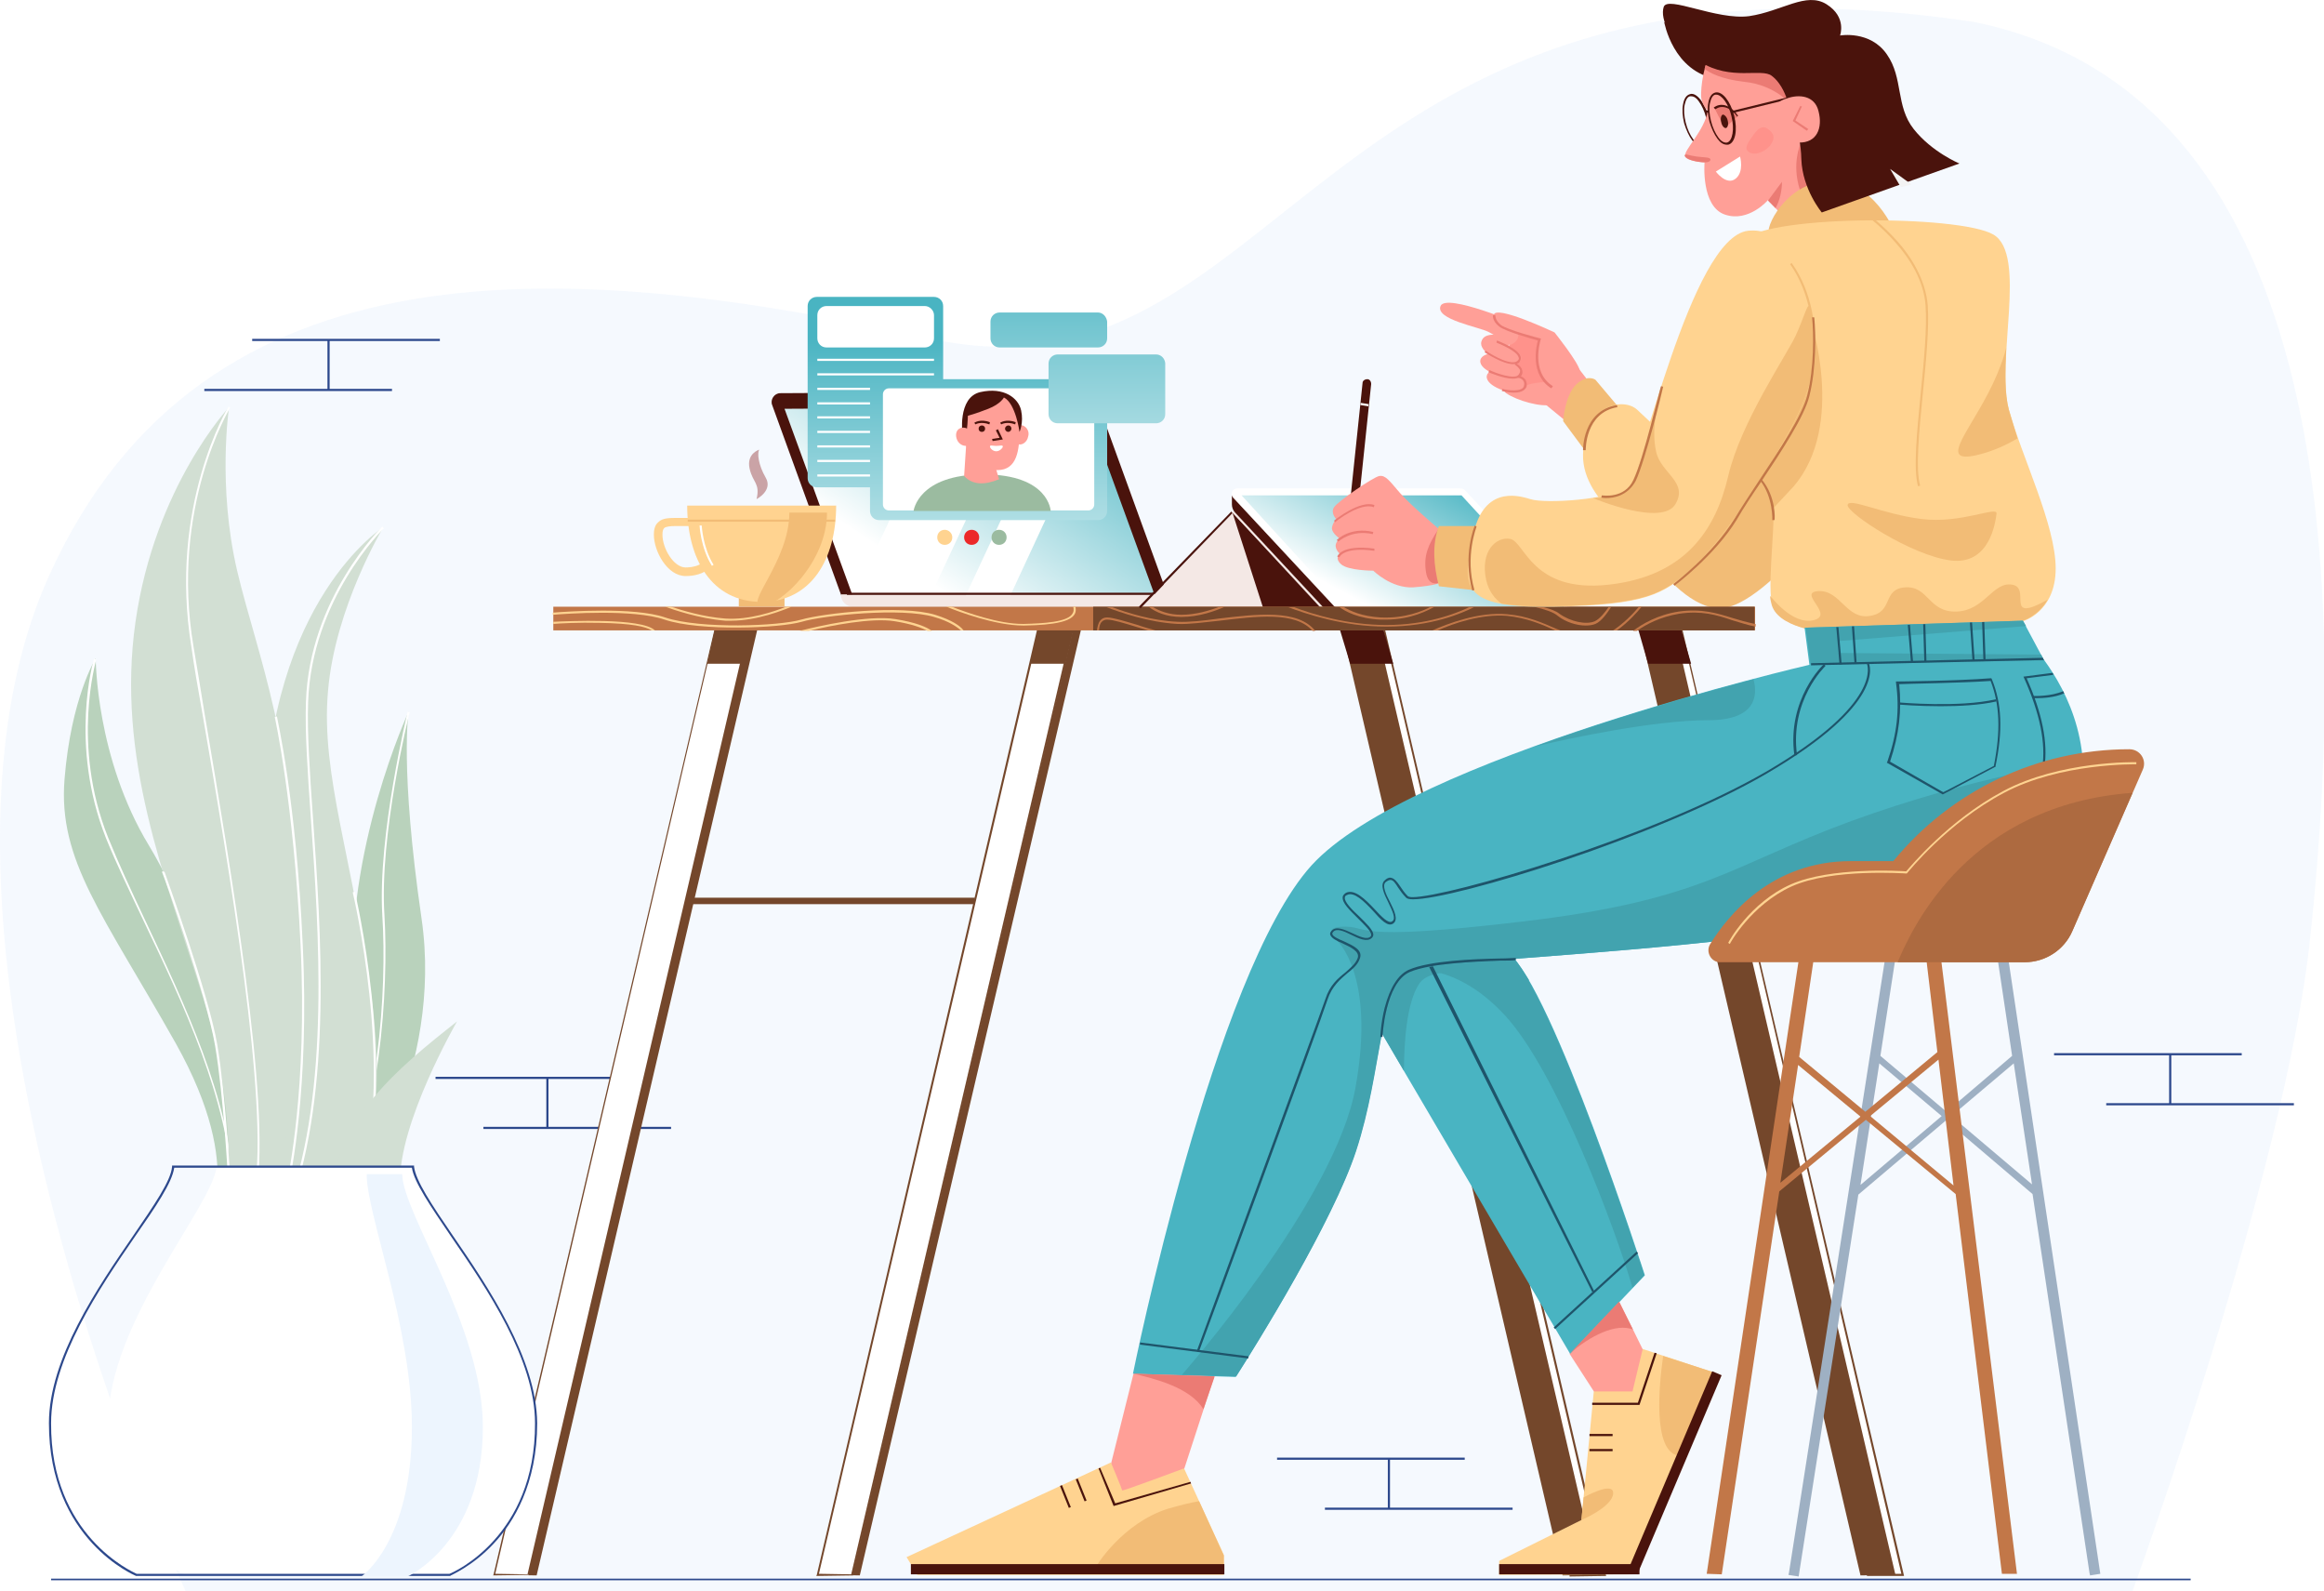 <?xml version="1.0" encoding="utf-8"?>
<!-- Generator: Adobe Illustrator 23.0.2, SVG Export Plug-In . SVG Version: 6.00 Build 0)  -->
<svg version="1.1" id="Layer_1" xmlns="http://www.w3.org/2000/svg" xmlns:xlink="http://www.w3.org/1999/xlink" x="0px" y="0px"
	 viewBox="0 0 432.2 295.8" style="enable-background:new 0 0 432.2 295.8;" xml:space="preserve">
<style type="text/css">
	.st0{opacity:0.56;fill:#EDF5FE;}
	.st1{fill:#2C488C;}
	.st2{fill:#FF9F97;}
	.st3{fill:#FF928B;}
	.st4{fill:#EB7B74;}
	.st5{fill:#FFFFFF;}
	.st6{fill:#74472B;}
	.st7{fill:#4A130C;}
	.st8{fill:#FFD390;}
	.st9{fill:#49B4C2;}
	.st10{fill:#42A3AF;}
	.st11{fill:#1E546A;}
	.st12{fill:#F2BC76;}
	.st13{fill:#B9D2BC;}
	.st14{fill:#D2DFD3;}
	.st15{fill:url(#SVGID_1_);}
	.st16{fill:#F4E8E5;}
	.st17{fill:url(#SVGID_2_);}
	.st18{fill:#DCDADA;}
	.st19{fill:#C27748;}
	.st20{fill:#EC2929;}
	.st21{fill:#9BBBA0;}
	.st22{fill:#9EB0C3;}
	.st23{filter:url(#Adobe_OpacityMaskFilter);}
	.st24{filter:url(#Adobe_OpacityMaskFilter_1_);}
	.st25{mask:url(#SVGID_3_);fill:url(#SVGID_4_);}
	.st26{fill:url(#SVGID_5_);}
	.st27{filter:url(#Adobe_OpacityMaskFilter_2_);}
	.st28{filter:url(#Adobe_OpacityMaskFilter_3_);}
	.st29{mask:url(#SVGID_6_);fill:url(#SVGID_7_);}
	.st30{fill:url(#SVGID_8_);}
	.st31{fill:#EDF5FE;}
	.st32{filter:url(#Adobe_OpacityMaskFilter_4_);}
	.st33{filter:url(#Adobe_OpacityMaskFilter_5_);}
	.st34{mask:url(#SVGID_9_);fill:url(#SVGID_10_);}
	.st35{fill:url(#SVGID_11_);}
	.st36{fill:#F3F3F3;}
	.st37{fill:#CAA3A6;}
	.st38{filter:url(#Adobe_OpacityMaskFilter_6_);}
	.st39{filter:url(#Adobe_OpacityMaskFilter_7_);}
	.st40{mask:url(#SVGID_12_);fill:url(#SVGID_13_);}
	.st41{fill:url(#SVGID_14_);}
	.st42{fill:#AD6A40;}
</style>
<g>
	<path class="st0" d="M34.5,295.8c0,0-55.9-121-25.4-188.7c28.7-63.7,97.5-58.8,163.6-44.2c66.1,14.6,70.8-77.5,194.5-58.8
		c64.6,13.2,70.2,98.5,62.4,170.6c-4.7,43.6-33,121.1-33,121.1L34.5,295.8z"/>
	<rect x="382" y="195.8" class="st1" width="34.9" height="0.4"/>
	<rect x="391.7" y="205.1" class="st1" width="34.9" height="0.4"/>
	<rect x="403.4" y="196" class="st1" width="0.4" height="9.3"/>
	<polygon class="st2" points="298.3,74.6 293.5,68.4 287.3,75.1 293.4,80.1 	"/>
	<path class="st2" d="M293.8,68.9c-0.3-1.6-4.7-7.1-4.7-7.1s-11.2-5.3-11.3-3.2c-0.1,2.2,4,3.9,4.1,3.8c0.1-0.1-3.8,9.3-1.8,10.7
		c2,1.4,6.7,2.7,8.5,2.1C290.4,74.7,294.1,70.5,293.8,68.9z"/>
	<path class="st2" d="M282.9,60.4c0,0-14-6-15-3.5c-1,2.5,7.2,3.9,8.9,4.8c1.8,0.9,5.6,3.6,5.6,3.6C283,64.2,283,62.3,282.9,60.4z"
		/>
	<path class="st3" d="M280.3,64.3c0.7-0.1,2.4-0.9,2-2.3l4,1.2c-1.2,3.3,0.6,8.1,1.3,7.8c-2,0.2-3.6,0.2-5.1,1.5
		C282.5,72.5,277.5,66.7,280.3,64.3z"/>
	<path class="st2" d="M279.1,62.4c0,0-3.1-0.8-3.6,1.1c-0.6,1.9,3.8,4.3,6.3,4.1c1-0.1,1.3-0.9,1-1.5c-0.5-0.9-2.3-1.8-2.3-1.8
		l0.2-0.5L279.1,62.4z"/>
	<path class="st2" d="M280.4,65.6c0,0-4.8-0.5-5.1,1.4c-0.3,1.9,4.5,3.6,6.9,3.1c1.7-0.9-0.6-2.9-0.6-2.9L280.4,65.6z"/>
	<path class="st2" d="M281.6,68.5c0,0-4.8-0.5-5.1,1.4c-0.3,1.9,4.5,3.6,6.9,3.1c1.4-1.4-0.6-3-0.6-3L281.6,68.5z"/>
	<path class="st4" d="M288.5,72.2c-4-2.5-2.8-7.8-2.5-8.9c-1.1-0.3-6.1-1.7-7.2-2.6c-1.3-1-1.2-2.1-1.1-2.1l0.4,0c0,0-0.1,0.9,1,1.8
		c1.1,0.9,7.2,2.5,7.3,2.5l0.2,0.1l-0.1,0.2c0,0.1-1.9,6,2.3,8.6L288.5,72.2z"/>
	<path class="st4" d="M281.4,67.7c-2,0-5.1-2.1-5.3-2.2l0.2-0.3c1.3,0.9,5,3,6,1.8c0.2-0.2,0.2-0.4,0.1-0.6
		c-0.3-1.1-3.1-2.3-4.1-2.7l0.1-0.4c0.2,0.1,4,1.5,4.4,3c0.1,0.3,0,0.7-0.2,1C282.4,67.6,282,67.7,281.4,67.7z"/>
	<path class="st4" d="M281.3,70.4c-1.7,0-4.2-1.1-4.5-1.2l0.2-0.4c1.2,0.6,4.7,1.8,5.4,0.9c0.2-0.3,0.3-0.5,0.3-0.8
		c-0.1-0.5-0.8-1-1-1.1l0.2-0.3c0,0,1.1,0.6,1.2,1.4c0.1,0.4,0,0.8-0.3,1.1C282.4,70.3,281.9,70.4,281.3,70.4z"/>
	<path class="st4" d="M281.5,73c-1.1,0-2.1-0.3-2.2-0.3l0.1-0.4c1,0.3,3.7,0.6,4-0.5c0.1-0.4,0.1-0.7-0.1-1
		c-0.3-0.5-1.1-0.6-1.1-0.6l0.1-0.4c0,0,0.9,0.1,1.4,0.8c0.2,0.4,0.3,0.8,0.2,1.3C283.5,72.8,282.5,73,281.5,73z"/>
	<polygon class="st2" points="291.9,251.7 299.2,263 306.6,261 306.6,253.1 299.8,239.3 	"/>
	<polygon class="st5" points="292,292.9 298.4,292.8 257.3,116.7 250.9,116.8 	"/>
	<path class="st6" d="M291.9,293.1l0-0.2l-41.2-176.3l6.8-0.1l0,0.2L298.7,293L291.9,293.1z M251.2,117l41,175.7l6-0.1l-41-175.7
		L251.2,117z"/>
	<polygon class="st6" points="290.6,292.9 297.1,292.8 256,116.7 249.5,116.8 	"/>
	<polygon class="st5" points="347.4,292.8 353.9,292.8 312.7,116.7 306.3,116.8 	"/>
	<path class="st6" d="M354.1,293l-6.9,0l0-0.2L306,116.6l6.8-0.1l0,0.2L354.1,293z M347.6,292.6l6,0l-41-175.7l-6,0.1L347.6,292.6z"
		/>
	<polygon class="st6" points="346,292.9 352.5,292.8 311.4,116.7 304.9,116.8 	"/>
	<polygon class="st7" points="312.6,116.8 306.5,116.8 304.6,116.8 306.5,123.4 314.5,123.4 	"/>
	<polygon class="st7" points="257.2,116.8 251.1,116.8 249.1,116.8 251.1,123.4 259.1,123.4 	"/>
	<polygon class="st8" points="303.6,292.7 278.8,292.8 278.8,290.2 294.1,282.6 296.4,258.7 303.6,258.7 305.5,250.8 318.5,255.1 	
		"/>
	<path class="st9" d="M253.5,186.2l38.5,65.5l13.9-14.6c0,0-17.2-53.4-25.4-60C272.2,170.4,253.5,186.2,253.5,186.2z"/>
	<path class="st10" d="M280.4,177c-8.2-6.6-26.9,9.1-26.9,9.1l7.6,13c0-4.7,0.4-12.7,2.9-16.3c2.5-3.6,13.5-1.9,20.4-0.5
		C282.9,179.9,281.6,178,280.4,177z"/>
	<path class="st10" d="M305.8,237.1c0,0-17.2-53.4-25.4-60c-4.6-3.7-12.6-0.4-18.7,3.3c0,0,8.7-1.9,18.2,8.4
		c9.6,10.4,20.5,39.6,23.7,50.6L305.8,237.1z"/>
	<polygon class="st11" points="296.1,240.2 265.7,179.6 266.4,179.5 296.5,240.1 	"/>
	<path class="st12" d="M309.3,252.1c-0.8,5.6-1.9,17.5,2.7,18.5c0.2,0,0.3,0,0.5,0l6.1-15.5L309.3,252.1z"/>
	<path class="st13" d="M38,228.4c0,0,8.2-10.3-5.3-34.4c-13.6-24.1-21.9-34-20.7-49.1c1.2-15.1,5.8-22.5,5.8-22.5s0,18.5,9.9,34.8
		c9.9,16.3,21.2,51.8,16.9,66.5C40.1,238.5,38,228.4,38,228.4z"/>
	<path class="st13" d="M66.3,222.3c0,0,16.2-23.3,12.1-51.5c-4.1-28.2-2.4-38.5-2.4-38.5s-12,25.8-10.3,52.2
		c1.7,26.4-7.2,37.6-7.2,37.6L66.3,222.3z"/>
	<path class="st5" d="M62.7,222.4l-0.3-0.2c8-13.2,9.6-38.3,8.7-52c-0.9-14.9,4.7-37.7,4.7-37.9l0.4,0.1c-0.1,0.2-5.7,22.9-4.7,37.8
		C72.3,183.9,70.7,209.2,62.7,222.4z"/>
	<path class="st14" d="M65.1,225c0,0,7.5-12.7,4.1-38.8c-3.4-26-9.6-42.1-8.2-57.7c1.3-15.6,10.3-30.5,10.3-30.5
		s-21.4,13.5-22.1,54.5c-0.7,41,0.4,63.7-1.7,68.9C45.4,226.7,65.1,225,65.1,225z"/>
	<path class="st5" d="M43.3,221.5c-0.9-17.3-9.2-34.8-16.6-50.3c-2.6-5.5-5.1-10.7-7-15.4c-6.9-17.4-2.3-33.2-2.2-33.3l0.4,0.1
		c0,0.2-4.7,15.8,2.2,33.1c1.9,4.7,4.3,9.9,6.9,15.4c7.3,15.5,15.7,33.1,16.6,50.4L43.3,221.5z"/>
	<path class="st5" d="M67.6,219.3l-0.4-0.1c6-21-1.5-52.9-1.6-53.3l0.4-0.1C66.1,166.2,73.6,198.2,67.6,219.3z"/>
	<path class="st14" d="M42,226.7c0,0,2.8-18.9-4.3-41.4c-7.1-22.5-16.1-44.5-12.5-69.7c3.6-25.2,17.4-39.9,17.4-39.9
		s-2.2,14.6,1.5,30.4c3.7,15.7,10.9,31.5,12,69.7c1.1,38.2-8.6,50.9-8.6,50.9H42z"/>
	<path class="st14" d="M61.7,222.1c1.1-14.2,12-23.3,23.3-32.2c0,0-11,19-10.6,30.3C74.8,231.5,61.7,222.1,61.7,222.1z"/>
	<path class="st5" d="M42.4,219.3c0-0.2-0.8-15.4-2.4-24.9c-1.6-9.4-9.4-31.2-9.8-32.1l-0.1-0.2l0.2-0.1l0.3,0.1l-0.2,0.1l0.2-0.1
		c0.3,0.9,8.2,22.7,9.8,32.1c1.6,9.5,2.4,24.7,2.4,24.9L42.4,219.3z"/>
	<path class="st5" d="M53.9,219.3l-0.4-0.1c0-0.2,3.7-16.6,2.4-43.5c-1.3-26.8-4.8-42.3-4.8-42.4l0.4-0.1c0,0.2,3.6,15.6,4.8,42.5
		C57.6,202.6,53.9,219.2,53.9,219.3z"/>
	<path class="st5" d="M47.7,221.5l-0.4-0.1c2.8-16.1-4.7-60-9.7-89c-0.8-4.4-1.5-8.5-2-12.1c-4.3-26.2,6.8-44.6,6.9-44.7l0.3,0.2
		c-0.1,0.2-11.2,18.5-6.8,44.5c0.6,3.5,1.3,7.7,2,12.1C42.9,161.4,50.4,205.3,47.7,221.5z"/>
	<path class="st5" d="M54,224.3l-0.4-0.1c7.8-21.8,5.7-50.9,4.2-72.2c-0.6-8.6-1.1-16-0.9-21.5C57.5,111.2,71,98,71.1,97.9l0.3,0.3
		c-0.1,0.1-13.5,13.2-14.1,32.4c-0.2,5.5,0.3,12.9,0.9,21.4C59.7,173.3,61.8,202.5,54,224.3z"/>
	<path class="st12" d="M299.7,92.3c-0.1,0.4,11.5,22.3,21.1,20.7c9.6-1.6,26.9-26.7,26.9-26.7l-11-17.3L299.7,92.3z"/>
	<path class="st7" d="M309.5,4.1c0,0,1.6,9.3,9.9,10.6c8.3,1.3,2-4.4,2-4.4L309.5,4.1z"/>
	<path class="st7" d="M316.4,27.2c-0.6,0-1.2-0.4-1.7-1.1c-0.6-0.8-1.1-1.9-1.5-3.2c-0.3-1.3-0.4-2.5-0.2-3.5
		c0.2-1.1,0.6-1.7,1.3-1.9c0.6-0.2,1.3,0.2,2,1.1c0.6,0.8,1.1,1.9,1.5,3.2c0.3,1.3,0.4,2.5,0.2,3.5c-0.2,1.1-0.6,1.7-1.3,1.9
		C316.5,27.2,316.4,27.2,316.4,27.2z M314.5,17.9c-0.1,0-0.1,0-0.2,0c-0.5,0.1-0.8,0.7-1,1.6c-0.2,0.9-0.1,2.1,0.2,3.3
		c0.3,1.2,0.8,2.3,1.4,3.1c0.5,0.7,1.1,1,1.6,0.9c0.5-0.1,0.8-0.7,1-1.6c0.2-0.9,0.1-2.1-0.2-3.3v0c-0.3-1.2-0.8-2.3-1.4-3.1
		C315.5,18.2,315,17.9,314.5,17.9z"/>
	<path class="st2" d="M331.6,40.2l-2.8-3c0,0-3.6,4.2-8,2.7c-4.5-1.5-3.8-9.7-3.8-9.7s-3.4-0.2-3.6-1.2c-0.3-1.1,3.6-4.7,4.2-8.4
		c0,0-1-1-1.2-2.3C316.1,17,317,0.7,329.2,7.1s13,21.4,13,21.4l-3.9,8.2L331.6,40.2z"/>
	<path class="st4" d="M334.8,26.9c0,0-1.6,3.5-0.1,8.3c1.5,4.8,4.3-2.4,4.3-2.4L334.8,26.9z"/>
	<path class="st4" d="M318.8,20l1.5,3l1,0.3l2-1.8C322.1,19.8,320.6,19.2,318.8,20z"/>
	<path class="st12" d="M330.1,44.5c0,0-0.8,0.8-1.2-1.1c-0.4-2,4.2-10.4,12.4-9.7c8.2,0.7,11.6,10.7,11.6,10.7L330.1,44.5z"/>
	<path class="st7" d="M321.1,26.9c-0.6,0-1.2-0.4-1.7-1.1c-0.6-0.8-1.1-1.9-1.5-3.2c-0.3-1.3-0.4-2.5-0.2-3.5
		c0.2-1.1,0.6-1.7,1.3-1.9c1.3-0.3,2.8,1.6,3.5,4.3v0c0.7,2.7,0.2,5.1-1.1,5.4C321.2,26.9,321.1,26.9,321.1,26.9z M319.2,17.6
		c-0.1,0-0.1,0-0.2,0c-0.5,0.1-0.8,0.7-1,1.6c-0.2,0.9-0.1,2.1,0.2,3.3c0.3,1.2,0.8,2.3,1.4,3.1c0.5,0.7,1.1,1,1.6,0.9
		c1-0.3,1.4-2.5,0.8-4.9C321.5,19.4,320.2,17.6,319.2,17.6z"/>
	<path class="st7" d="M321.3,22.4c0.2,0.7,0,1.3-0.3,1.4c-0.3,0.1-0.8-0.4-0.9-1.1c-0.2-0.7,0-1.3,0.3-1.4
		C320.7,21.3,321.2,21.8,321.3,22.4z"/>
	<path class="st4" d="M333.3,19.7v-6.3l-14.9-4.1l-0.3,0.5c-0.5,0.9-0.8,2-1.1,3c0.9,0.7,3,1.9,7.3,2.4
		C330.4,15.8,333.3,19.7,333.3,19.7z"/>
	<rect x="322" y="19" transform="matrix(0.971 -0.238 0.238 0.971 4.898 78.819)" class="st7" width="12.9" height="0.4"/>
	<path class="st7" d="M332.3,18.4c0,0-0.8-2.8-2.8-4.3c-1.9-1.5-7.6,1-13.3-2.6s-7.5-8-6.8-10.2c0.7-2.2,9.8,2.5,15.9,1.7
		c6.1-0.9,10.6-4.6,14.4-2.2c3.8,2.4,2.5,5.8,2.5,5.8s5.6-1,8.7,3.5c3.1,4.4,1.6,9.6,5,13.9s8.5,6.4,8.5,6.4l-25.6,9.1
		c0,0-3.6-4.3-3.8-9.9C334.9,23.9,332.3,18.4,332.3,18.4z"/>
	<path class="st2" d="M338.2,20.7c0.8,3.1-0.3,5.9-3.7,5.8c-2.2,0.6-4.5-0.8-5.1-3.1c-0.6-2.3,0.6-4.5,2.9-5.1
		C334.5,17.5,337.5,17.7,338.2,20.7z"/>
	<path class="st12" d="M301.6,76.4l-4.9-5.8c0,0-1.5-1.1-3.6,0.9c-2.1,2.1-2.4,6.8-2.4,6.8l5.2,7L301.6,76.4z"/>
	<path class="st8" d="M306.4,100.2c0,0-12.2-6.6-12-15.7c0.2-9.1,7.4-10.8,10.1-8.3c2.7,2.5,8.5,8.1,8.5,8.1L306.4,100.2z"/>
	<path class="st7" d="M217.2,110.8l-60.6,0.3l-13-35.8c-0.4-1,0.4-2.2,1.5-2.2l57.2-0.3c0.7,0,1.3,0.4,1.5,1.1L217.2,110.8z"/>
	<linearGradient id="SVGID_1_" gradientUnits="userSpaceOnUse" x1="199.248" y1="65.53" x2="171.088" y2="107.067">
		<stop  offset="0" style="stop-color:#49B4C2"/>
		<stop  offset="1" style="stop-color:#FFFFFF"/>
	</linearGradient>
	<polygon class="st15" points="214.8,110.8 158.7,111.1 145.9,76 202,75.7 	"/>
	<polygon class="st5" points="173,110.9 158.8,110.9 175.2,75.8 189.4,75.8 	"/>
	<path class="st16" d="M230,112.8h-71.4c-1.2,0-2.2-1-2.2-2.2v-0.1H230V112.8z"/>
	<polygon class="st16" points="229.2,95.3 212.3,113 245.9,113 	"/>
	<g>
		<rect x="81" y="200.2" class="st1" width="34.9" height="0.4"/>
		<rect x="89.9" y="209.5" class="st1" width="34.9" height="0.4"/>
		<rect x="101.6" y="200.4" class="st1" width="0.4" height="9.3"/>
	</g>
	<polygon class="st7" points="229.2,95.3 234.9,113 245.9,113 	"/>
	<polygon class="st16" points="293.3,116.6 249.3,117 229,95.1 273.5,95.3 	"/>
	<path class="st7" d="M273.4,94.6h-40.3l-4-2.6v1.8c0,0.5,0.2,1.1,0.6,1.5l20.1,21.6h44.4L273.4,94.6z"/>
	<path class="st5" d="M290.4,113h-41.5c-0.3,0-0.6-0.1-0.8-0.3l-18.8-20.2c-0.6-0.7-0.1-1.7,0.8-1.7h41.5c0.3,0,0.6,0.1,0.8,0.3
		l18.8,20.2C291.8,111.9,291.3,113,290.4,113z"/>
	<linearGradient id="SVGID_2_" gradientUnits="userSpaceOnUse" x1="269.066" y1="87.331" x2="255.284" y2="113.112">
		<stop  offset="0" style="stop-color:#49B4C2"/>
		<stop  offset="1" style="stop-color:#FFFFFF"/>
	</linearGradient>
	<polygon class="st17" points="291,113 250,113 230.9,92.1 271.8,92.1 	"/>
	<polygon class="st6" points="159.9,292.9 153.5,292.8 194.6,116.7 201.1,116.8 	"/>
	<polygon class="st6" points="99.8,292.9 93.3,292.8 134.5,116.7 140.9,116.8 	"/>
	<polygon class="st5" points="158.5,292.9 152,292.8 193.2,116.7 199.6,116.8 	"/>
	<path class="st6" d="M158.6,292.9l-6.8,0.1l0.1-0.2L193,116.5l6.8,0.1l-0.1,0.2L158.6,292.9z M152.3,292.6l6,0.1l41-175.7l-6-0.1
		L152.3,292.6z"/>
	<polygon class="st5" points="98.3,292.9 91.9,292.8 133,116.7 139.5,116.8 	"/>
	<path class="st6" d="M98.5,292.8l-6.8,0.1l0.1-0.2l41.2-176.2l6.8,0.1l-0.1,0.2L98.5,292.8z M92.1,292.6l6,0.1l41-175.7l-6-0.1
		L92.1,292.6z"/>
	<polygon class="st6" points="191.6,123.4 198.1,123.4 199.6,116.8 198.1,116.8 193.1,116.8 	"/>
	<polygon class="st6" points="131.5,123.4 137.9,123.4 139.5,116.8 137.9,116.8 133,116.8 	"/>
	<path class="st8" d="M339.4,117.5c0,0-8.9-0.7-9.9-5.4c-0.9-4.7,1.1-16.7,0-20.6c-1.1-3.9-6.8-5-7-12.7c-0.3-7.7-2.2-28.2,1.1-33.6
		c3.2-5.4,40.8-5.3,47.1-1.6c6.4,3.7,0.4,23.6,2.9,32.6c2.5,9,8.7,21.4,8.7,29.5c0,8.1-6.1,9.8-6.1,9.8L339.4,117.5z"/>
	<path class="st12" d="M376.2,115.4c0,0,2.8-0.8,4.6-3.9c-8.3,4.6-2.9-2.2-6.6-2.8c-3.6-0.6-5.1,4.8-10.3,5
		c-5.3,0.2-5.2-4.8-9.6-4.5c-4.3,0.3-2.1,4.6-6.5,5.3c-4.4,0.8-5.5-4.8-9.6-4.6c-4.1,0.2,3.1,4.4-0.9,5.4c-4,1-8-4.5-8.1-4.5
		c0,0.5,0.1,0.9,0.2,1.3c0.9,4.7,9.9,5.4,9.9,5.4L376.2,115.4z"/>
	<polygon class="st5" points="187.9,110.7 179.6,110.7 196,75.6 204.2,75.6 	"/>
	<polygon class="st2" points="210.8,255.4 205.3,277.4 218.6,278.1 227,252.3 	"/>
	<path class="st9" d="M376.2,115.4l3.8,7.1c4.7,6.4,10,17.1,6.1,31.4c-6.2,22.6-118.3,23.4-124,26.6c-5.7,3.2-5,18.4-10,33.6
		c-5,15.2-22.3,41.9-22.3,41.9l-19.1-0.6c0,0,15-74.4,33.2-94.5c18.3-20.1,92.6-37.3,92.6-37.3l-0.9-6.9L376.2,115.4z"/>
	<path class="st10" d="M248.5,174.7c0,0,7.4,6.3,3.6,27.4c-3.7,21.1-32.3,53.5-32.3,53.5l10.1,0.3c3.7-5.8,18-28.8,22.3-41.9
		c5-15.2,4.2-30.4,10-33.6c0.3-0.2,0.8-0.3,1.6-0.5c0.1-1.2,0.1-1.8,0.1-1.8L248.5,174.7z"/>
	<path class="st10" d="M385.3,141.8c0,0-18,2.5-40.9,10.8c-22.9,8.4-27.4,14.7-61,18.7c-33.6,4-28.3,0.7-34,1
		c-5.8,0.4,3.3,5.4,12.5,8.4c0.1-0.1,0.2-0.1,0.3-0.2c5-2.8,90.6-3.8,116.7-18.9L385.3,141.8z"/>
	<path class="st8" d="M206.6,271.9l-38,17.6l2,3.3h57v-3.7l-7.4-16.1c0,0-11.5,4.3-11.5,4.1S206.6,271.9,206.6,271.9z"/>
	<path class="st18" d="M251.2,100l3-28.6L251.2,100z"/>
	<path class="st7" d="M251.2,100.7C251.2,100.7,251.1,100.7,251.2,100.7c-0.5-0.1-0.8-0.4-0.8-0.9l3-28.6c0-0.4,0.4-0.7,0.9-0.7
		c0.4,0,0.7,0.4,0.7,0.9l-3,28.6C251.9,100.4,251.6,100.7,251.2,100.7z"/>
	<path class="st10" d="M380,122.5l-0.4-0.8l-37.7-0.3l-0.1-2.2l35-2.8l0,0l-0.6-1l-40.4,1.3l0.9,6.7l43.5-0.6
		C380.1,122.7,380.1,122.6,380,122.5z"/>
	<rect x="102.9" y="112.8" class="st19" width="223.5" height="4.4"/>
	<path class="st12" d="M227.6,289.2l-4.6-10.1c-1.8,0.3-3.7,0.8-5.8,1.4c-8.5,2.7-13.4,10.7-13.5,11c-0.1,0.2,14.4,0.2,23.9,0.1
		V289.2z"/>
	<rect x="203.3" y="112.8" class="st6" width="123" height="4.4"/>
	<path class="st2" d="M268,98.7c0,0-5.6-4.7-7.6-7c-2-2.3-2.7-3.4-3.9-3.2c-1.1,0.2-7.7,4.7-8.4,5.8s0.4,2.2,0.4,2.2
		s-0.8,0.9-0.8,1.8c0.1,0.9,1.4,1.8,1.4,1.8s-0.8,0.8-0.7,1.5c0.1,0.8,0.8,1.4,0.8,1.4s-1.1,0.7,0.2,1.9c1.3,1.2,6,1.2,6,1.2
		s3.3,3.3,7.4,3.1c4.1-0.3,5.2-0.9,5.2-0.9V98.7z"/>
	<path class="st4" d="M268,108.2v-9.2l-0.5-0.6c-1.9,2.9-2.8,4.9-2.3,8C265.7,109.5,268,108.2,268,108.2z"/>
	<path class="st12" d="M275.7,97.8h-8.1c-1.3,3.4-1,7.3,0,11.2l8.1,0.9V97.8z"/>
	<path class="st8" d="M177.1,99.9c0,0.8-0.6,1.4-1.4,1.4c-0.8,0-1.4-0.6-1.4-1.4c0-0.8,0.6-1.4,1.4-1.4
		C176.4,98.5,177.1,99.1,177.1,99.9z"/>
	<path class="st20" d="M182.1,99.9c0,0.8-0.6,1.4-1.4,1.4c-0.8,0-1.4-0.6-1.4-1.4c0-0.8,0.6-1.4,1.4-1.4
		C181.5,98.5,182.1,99.1,182.1,99.9z"/>
	<path class="st21" d="M187.2,99.9c0,0.8-0.6,1.4-1.4,1.4c-0.8,0-1.4-0.6-1.4-1.4c0-0.8,0.6-1.4,1.4-1.4
		C186.6,98.5,187.2,99.1,187.2,99.9z"/>
	<path class="st11" d="M361.3,147.7l-10.4-5.9l0.1-0.2c1.8-5.2,2.3-9.6,1.6-14.7l0-0.2l0.2,0c0.1,0,11.2-0.1,17.4-0.6l0.1,0l0.1,0.1
		c1.9,4.6,2.1,9.6,0.7,16.3l0,0.1l-0.1,0L361.3,147.7z M351.5,141.6l9.9,5.7l9.4-4.9c1.3-6.5,1.1-11.4-0.6-15.8
		c-5.7,0.4-15.4,0.5-17,0.6C353.7,132.1,353.2,136.5,351.5,141.6z"/>
	
		<rect x="286.3" y="239.5" transform="matrix(0.738 -0.675 0.675 0.738 -84.01 263.302)" class="st11" width="20.9" height="0.4"/>
	<path class="st11" d="M387.5,144.2c0-0.1,0-0.3,0-0.4c-2.7,0.9-6.6-0.7-7.3-1.1c0.7-4.6-0.4-10.1-3.3-16.6l4.7-0.6l0.3-0.1
		c-0.1-0.1-0.1-0.2-0.2-0.3l-5.4,0.7l0.1,0.2c3,6.7,4.1,12.2,3.4,16.8l0,0.1l0.1,0.1c0.2,0.1,3,1.5,5.8,1.5
		C386.2,144.4,386.9,144.3,387.5,144.2z"/>
	<path class="st11" d="M223,251.2l-0.4-0.1c0.2-0.6,22.5-61.3,23.9-65.4c0.8-2.5,2.3-3.8,3.7-4.9c1-0.9,1.9-1.6,2.3-2.7
		c0.4-1.2-1.3-2-2.8-2.7c-1.2-0.5-2.1-1-2.3-1.6c-0.1-0.2,0-0.5,0.2-0.7c0.8-1,2.4-0.3,3.9,0.4c1.3,0.6,2.7,1.3,3.4,0.6
		c0.1-0.1,0.1-0.2,0.1-0.3c0-0.7-1.3-1.9-2.5-3.1c-1.5-1.5-2.9-2.8-2.8-3.9c0-0.3,0.3-0.6,0.6-0.8c1.6-0.8,3.6,1.2,5.3,3
		c1.3,1.4,2.6,2.8,3.3,2.3c0.8-0.5,0-2-0.7-3.5c-0.8-1.6-1.6-3.3-0.7-4.1c0.4-0.4,0.8-0.6,1.2-0.5c0.6,0.1,1.1,0.7,1.7,1.6
		c0.4,0.6,0.8,1.2,1.4,1.8c0.1,0.1,0.4,0.2,0.9,0.2c6.6,0,44.6-11.1,65.7-23.3c22.1-12.9,18.8-20,18.8-20.1l0.3-0.2
		c0.2,0.3,3.5,7.5-18.9,20.6c-20,11.7-58,23.4-65.8,23.4c-0.7,0-1.1-0.1-1.3-0.3c-0.6-0.6-1.1-1.3-1.5-1.9c-0.5-0.8-0.9-1.4-1.4-1.4
		c-0.2,0-0.5,0.1-0.9,0.4c-0.7,0.6,0,2.2,0.8,3.7c0.8,1.6,1.6,3.3,0.6,4c-1,0.7-2.3-0.7-3.8-2.4c-1.6-1.7-3.5-3.6-4.8-2.9
		c-0.3,0.1-0.4,0.3-0.4,0.5c-0.1,0.8,1.4,2.3,2.7,3.5c1.3,1.3,2.6,2.5,2.6,3.4c0,0.2-0.1,0.4-0.3,0.6c-0.9,0.8-2.4,0.1-3.8-0.6
		c-1.4-0.7-2.8-1.3-3.4-0.5c-0.2,0.2-0.1,0.3-0.1,0.4c0.1,0.4,1.1,0.9,2.1,1.3c1.7,0.8,3.6,1.6,3,3.2c-0.4,1.2-1.4,2-2.4,2.8
		c-1.3,1.1-2.8,2.4-3.6,4.8C245.6,189.9,223.3,250.5,223,251.2z"/>
	
		<rect x="221.9" y="240.9" transform="matrix(0.127 -0.992 0.992 0.127 -55.157 439.517)" class="st11" width="0.4" height="20.3"/>
	<path class="st12" d="M356.7,90.4c-0.9-3.2-0.2-10,0.5-17.3c0.6-6,1.2-12.1,0.9-16.3c-0.3-4.7-3.1-8.9-5.5-11.6
		c-2.5-2.9-5-4.7-5-4.8l0.2-0.3c0,0,2.5,1.9,5.1,4.8c2.4,2.7,5.2,7,5.6,11.8c0.3,4.2-0.3,10.4-0.9,16.4c-0.7,7.2-1.4,14.1-0.5,17.2
		L356.7,90.4z"/>
	<rect x="127.6" y="166.9" class="st6" width="53.7" height="1.2"/>
	<rect x="237.5" y="271" class="st1" width="34.9" height="0.4"/>
	<rect x="246.4" y="280.3" class="st1" width="34.9" height="0.4"/>
	<rect x="258.1" y="271.2" class="st1" width="0.4" height="9.3"/>
	<rect x="46.9" y="63" class="st1" width="34.9" height="0.4"/>
	<rect x="38" y="72.3" class="st1" width="34.9" height="0.4"/>
	<rect x="60.9" y="63.2" class="st1" width="0.4" height="9.3"/>
	<path class="st22" d="M373.3,177l-0.1-0.4l-1.9,0.3l2.9,19.4L362,206.7l-12.3-10.4l2.9-18.8l0.1-0.4l-1.9-0.3l-18.1,115.6l-0.1,0.4
		l1.9,0.3l11.1-71l16.3-13.8l16.1,13.7l10.6,70.5l0.1,0.4l1.9-0.3L373.3,177z M346,220.3l3.5-22.6l11.6,9.8L346,220.3z M362.9,207.5
		l11.6-9.8l3.4,22.5L362.9,207.5z"/>
	<path class="st19" d="M319.9,178.9h56.6c3.9,0,7.4-2.3,8.9-5.8l13.1-30c0.8-1.8-0.5-3.8-2.5-3.8c-17,0-33.1,7.6-43.9,20.8h0h-7.9
		c-14.7,0-22.8,10-26.2,15.5C317.2,177,318.2,178.9,319.9,178.9z"/>
	<defs>
		<filter id="Adobe_OpacityMaskFilter" filterUnits="userSpaceOnUse" x="150.3" y="55.2" width="25.1" height="35.4">
			<feFlood  style="flood-color:white;flood-opacity:1" result="back"/>
			<feBlend  in="SourceGraphic" in2="back" mode="normal"/>
		</filter>
	</defs>
	<mask maskUnits="userSpaceOnUse" x="150.3" y="55.2" width="25.1" height="35.4" id="SVGID_3_">
		<g class="st23">
			<defs>
				<filter id="Adobe_OpacityMaskFilter_1_" filterUnits="userSpaceOnUse" x="150.3" y="55.2" width="25.1" height="35.4">
					<feFlood  style="flood-color:white;flood-opacity:1" result="back"/>
					<feBlend  in="SourceGraphic" in2="back" mode="normal"/>
				</filter>
			</defs>
			<mask maskUnits="userSpaceOnUse" x="150.3" y="55.2" width="25.1" height="35.4" id="SVGID_3_">
				<g class="st24">
				</g>
			</mask>
			<linearGradient id="SVGID_4_" gradientUnits="userSpaceOnUse" x1="162.828" y1="62.803" x2="162.828" y2="123.368">
				<stop  offset="0" style="stop-color:#FFFFFF"/>
				<stop  offset="1" style="stop-color:#000000"/>
			</linearGradient>
			<path class="st25" d="M173.7,55.2h-21.8c-0.9,0-1.7,0.7-1.7,1.7v32c0,0.9,0.7,1.7,1.7,1.7h21.8c0.9,0,1.7-0.7,1.7-1.7v-32
				C175.4,55.9,174.6,55.2,173.7,55.2z"/>
		</g>
	</mask>
	<linearGradient id="SVGID_5_" gradientUnits="userSpaceOnUse" x1="162.828" y1="62.803" x2="162.828" y2="123.368">
		<stop  offset="0" style="stop-color:#49B4C2"/>
		<stop  offset="1" style="stop-color:#FFFFFF"/>
	</linearGradient>
	<path class="st26" d="M173.7,55.2h-21.8c-0.9,0-1.7,0.7-1.7,1.7v32c0,0.9,0.7,1.7,1.7,1.7h21.8c0.9,0,1.7-0.7,1.7-1.7v-32
		C175.4,55.9,174.6,55.2,173.7,55.2z"/>
	<path class="st5" d="M172,56.9h-18.3c-0.9,0-1.7,0.7-1.7,1.7v4.3c0,0.9,0.7,1.7,1.7,1.7H172c0.9,0,1.7-0.7,1.7-1.7v-4.3
		C173.7,57.7,172.9,56.9,172,56.9z"/>
	<g>
		<path class="st7" d="M317.2,20.7l0.6,0L317.2,20.7z"/>
		
			<rect x="317.3" y="20.4" transform="matrix(7.642750e-02 -0.997 0.997 7.642750e-02 272.553 335.693)" class="st7" width="0.4" height="0.6"/>
	</g>
	<path class="st5" d="M319.1,31.9l4.5-2.8c0,0,0.8,2.8-0.8,4.1C321.1,34.6,319.1,31.9,319.1,31.9z"/>
	<path class="st12" d="M333.6,90.4c9.7-11.4,3.1-31,3.1-31l-14.3,17.7c0,0,0,0,0,0c0,0.3,0,0.5,0,0.8c0,0,0,0.1,0,0.1
		c0,0.3,0,0.5,0,0.8c0.1,2.2,0.9,4.3,1.9,6.2c1.8,2.7,5.1,9.9,5.1,9.9L333.6,90.4z"/>
	<path class="st8" d="M314.2,106.3c-5.1,4-7.6,6.2-25.3,6.5c-17.7,0.3-16.8-3.8-15-13c1.8-9.2,7.9-7.9,10.7-7
		c2.8,0.9,15,0.1,17.8-2.2c2.8-2.3,12-46.5,22.7-47.7c10.7-1.1,13.9,18.2,11.6,27.9C334.5,80.5,319.3,102.2,314.2,106.3z"/>
	<path class="st12" d="M296.3,92.6c0.6,0.3,12.9,5.3,15.3,1.1c2.4-4.1-2.7-5.7-3.6-9.7c-0.9-4,0.2-8.1,0.2-8.1l0-1.4
		c-1.3,7.6-4.6,15.7-5.5,16.5C301.6,92,298.9,92.5,296.3,92.6z"/>
	<path class="st11" d="M333.7,140.4c-1.4-10.4,5.4-16.9,5.5-16.9l0.3,0.3c-0.1,0.1-6.7,6.4-5.3,16.6L333.7,140.4z"/>
	<path class="st11" d="M380,122.5l-0.1-0.2l-43.1,1l0,0.4l43.4-1C380.1,122.7,380,122.6,380,122.5z"/>
	<path class="st12" d="M336.6,57.7c-0.2-2.5-1,1.2-2.7,4.8c-1.7,3.6-10.2,16.1-12.5,26c-2.3,9.9-7.9,18.6-22.2,20.2
		c-14.3,1.6-15.6-7.9-18.3-8.5c-2.6-0.5-5.7,2.2-4.5,7.7c0.5,2.1,1.6,3.4,2.8,4.3c2.3,0.4,5.5,0.6,9.7,0.5
		c17.7-0.3,20.2-2.5,25.3-6.5c5.1-4,20.3-25.8,22.5-35.5C337,69.7,338,60.8,336.6,57.7z"/>
	<rect x="169.4" y="290.8" class="st7" width="58.3" height="1.9"/>
	<rect x="278.8" y="290.8" class="st7" width="26.1" height="1.9"/>
	
		<rect x="291.4" y="273" transform="matrix(0.39 -0.921 0.921 0.39 -62.331 453.874)" class="st7" width="40.2" height="1.9"/>
	
		<rect x="200.8" y="274.8" transform="matrix(0.928 -0.373 0.373 0.928 -88.781 94.929)" class="st7" width="0.4" height="4.4"/>
	
		<rect x="197.9" y="276" transform="matrix(0.928 -0.373 0.373 0.928 -89.468 93.954)" class="st7" width="0.4" height="4.4"/>
	<polygon class="st7" points="207.1,280 204.3,273 204.6,272.9 207.4,279.5 221.4,275.5 221.5,275.8 	"/>
	<path class="st12" d="M335.9,76.7l-0.4-0.1c0.1-0.2,5.1-16.6-2.6-27.5l0.3-0.2C341.1,59.9,336,76.6,335.9,76.7z"/>
	<path class="st7" d="M323.1,21.7c-0.8-1.1-1.7-1.7-2.6-1.8c-0.9-0.1-1.4,0.4-1.5,0.4l-0.3-0.3c0,0,0.7-0.6,1.7-0.5
		c1,0.1,1.9,0.8,2.8,2L323.1,21.7z"/>
	<rect x="152" y="66.7" class="st5" width="21.7" height="0.4"/>
	<rect x="152" y="69.4" class="st5" width="21.7" height="0.4"/>
	<rect x="152" y="72.1" class="st5" width="21.7" height="0.4"/>
	<rect x="152" y="74.8" class="st5" width="21.7" height="0.4"/>
	<rect x="152" y="77.4" class="st5" width="21.7" height="0.4"/>
	<rect x="152" y="80.1" class="st5" width="21.7" height="0.4"/>
	<rect x="152" y="82.8" class="st5" width="21.7" height="0.4"/>
	<rect x="152" y="85.5" class="st5" width="21.7" height="0.4"/>
	<rect x="152" y="88.2" class="st5" width="21.7" height="0.4"/>
	<polygon class="st7" points="304.9,261.2 296.1,261.2 296.1,260.8 304.6,260.8 307.7,251.5 308.1,251.6 	"/>
	<path class="st4" d="M210.8,255.4c3.8,0.9,10.5,2.5,13,6.6l2.1-6.1L210.8,255.4z"/>
	<path class="st4" d="M291.9,251.7c3.7-3.3,8.7-5.8,11.8-4.5l-2.6-5.2L291.9,251.7z"/>
	<path class="st19" d="M273.8,109.8c-1.8-6.5,0.4-12.1,0.5-12.1l0.3,0.2c0,0.1-2.2,5.5-0.4,11.8L273.8,109.8z"/>
	<path class="st19" d="M294.4,83.7c0-0.1-0.1-7.3,6.3-8.4l0.1,0.4c-6,1-5.9,7.9-5.9,8L294.4,83.7z"/>
	<path class="st4" d="M328.8,37.3l2.6-3.5c0,1.6-0.4,3.5-1.2,4.9L328.8,37.3z"/>
	<rect x="295.6" y="266.6" class="st7" width="4.3" height="0.4"/>
	<rect x="295.6" y="269.4" class="st7" width="4.3" height="0.4"/>
	<path class="st11" d="M342.1,123.5c-0.6-7-0.6-6.9-0.6-6.9l0.4,0c0,0.1,0.4,4.6,0.6,6.9L342.1,123.5z"/>
	
		<rect x="344.5" y="116.4" transform="matrix(0.998 -6.968036e-02 6.968036e-02 0.998 -7.515 24.311)" class="st11" width="0.4" height="6.8"/>
	
		<rect x="354.9" y="116.1" transform="matrix(0.997 -8.414083e-02 8.414083e-02 0.997 -8.807 30.305)" class="st11" width="0.4" height="7"/>
	
		<rect x="357.6" y="116" transform="matrix(1 -3.022914e-02 3.022914e-02 1 -3.448 10.869)" class="st11" width="0.4" height="6.9"/>
	
		<rect x="366.5" y="115.7" transform="matrix(0.998 -6.715695e-02 6.715695e-02 0.998 -7.186 24.895)" class="st11" width="0.4" height="7.2"/>
	
		<rect x="368.9" y="115.7" transform="matrix(0.999 -3.368292e-02 3.368292e-02 0.999 -3.807 12.499)" class="st11" width="0.4" height="7.1"/>
	<path class="st8" d="M173.9,114.3c-6.3-1.9-20.7-0.3-24.9,0.9c-4.1,1.2-18.7,1.8-25.3-0.4c-5.8-2-18.3-1.1-20.9-0.9v0.4
		c2.5-0.2,15-1.1,20.8,0.9c6.6,2.2,21.4,1.6,25.5,0.4c4-1.2,18.6-2.7,24.6-0.9c2.8,0.8,4.2,1.8,5,2.5h0.5
		C178.6,116.4,177.1,115.3,173.9,114.3z"/>
	<path class="st8" d="M102.9,115.6v0.4c1.1-0.1,4.8-0.3,8.6-0.2c6,0.1,8.6,0.7,9.7,1.4h0.6C119.3,114.8,105.4,115.5,102.9,115.6z"/>
	<path class="st8" d="M146.2,112.8c-2.2,0.9-6.9,2.5-11.3,2.2c-4.1-0.3-8-1.5-10.1-2.2h-1.1c1.4,0.5,6.2,2.2,11.2,2.6
		c0.4,0,0.8,0,1.1,0c4.8,0,9.8-2,11.2-2.6H146.2z"/>
	<path class="st8" d="M166.5,115.1c-5-0.8-14.3,1.3-17.8,2.2h1.7c4.1-1,11.7-2.5,16-1.8c3.1,0.5,5,1.2,6.1,1.8h0.8
		C172.4,116.6,170.3,115.7,166.5,115.1z"/>
	<path class="st8" d="M199.5,114c-0.8,1.7-5.6,1.9-9.1,2c-0.1,0-0.1,0-0.2,0c-4.5,0-10.4-2.1-13.2-3.2H176c2.2,0.9,9.1,3.5,14.3,3.5
		c0.1,0,0.1,0,0.2,0c5.8-0.1,8.7-0.8,9.4-2.2c0.2-0.4,0.2-0.8,0.1-1.3h-0.4C199.7,113.3,199.7,113.7,199.5,114z"/>
	<defs>
		<filter id="Adobe_OpacityMaskFilter_2_" filterUnits="userSpaceOnUse" x="161.8" y="70.5" width="44.1" height="26.1">
			<feFlood  style="flood-color:white;flood-opacity:1" result="back"/>
			<feBlend  in="SourceGraphic" in2="back" mode="normal"/>
		</filter>
	</defs>
	<mask maskUnits="userSpaceOnUse" x="161.8" y="70.5" width="44.1" height="26.1" id="SVGID_6_">
		<g class="st27">
			<defs>
				<filter id="Adobe_OpacityMaskFilter_3_" filterUnits="userSpaceOnUse" x="161.8" y="70.5" width="44.1" height="26.1">
					<feFlood  style="flood-color:white;flood-opacity:1" result="back"/>
					<feBlend  in="SourceGraphic" in2="back" mode="normal"/>
				</filter>
			</defs>
			<mask maskUnits="userSpaceOnUse" x="161.8" y="70.5" width="44.1" height="26.1" id="SVGID_6_">
				<g class="st28">
				</g>
			</mask>
			<linearGradient id="SVGID_7_" gradientUnits="userSpaceOnUse" x1="183.802" y1="62.803" x2="183.802" y2="123.368">
				<stop  offset="0" style="stop-color:#FFFFFF"/>
				<stop  offset="1" style="stop-color:#000000"/>
			</linearGradient>
			<path class="st29" d="M204.2,70.5h-40.7c-0.9,0-1.7,0.7-1.7,1.7V95c0,0.9,0.7,1.7,1.7,1.7h40.7c0.9,0,1.7-0.7,1.7-1.7V72.2
				C205.8,71.3,205.1,70.5,204.2,70.5z"/>
		</g>
	</mask>
	<linearGradient id="SVGID_8_" gradientUnits="userSpaceOnUse" x1="183.802" y1="62.803" x2="183.802" y2="123.368">
		<stop  offset="0" style="stop-color:#49B4C2"/>
		<stop  offset="1" style="stop-color:#FFFFFF"/>
	</linearGradient>
	<path class="st30" d="M204.2,70.5h-40.7c-0.9,0-1.7,0.7-1.7,1.7V95c0,0.9,0.7,1.7,1.7,1.7h40.7c0.9,0,1.7-0.7,1.7-1.7V72.2
		C205.8,71.3,205.1,70.5,204.2,70.5z"/>
	<path class="st5" d="M202.4,72.2h-37.1c-0.6,0-1.1,0.5-1.1,1.1v20.5c0,0.6,0.5,1.1,1.1,1.1h37.1c0.6,0,1.1-0.5,1.1-1.1V73.3
		C203.5,72.7,203,72.2,202.4,72.2z"/>
	<path class="st21" d="M169.9,95c0,0,0.8-6.8,13-6.8c12.2,0,12.5,6.8,12.5,6.8H169.9z"/>
	<path class="st2" d="M189.6,79.9c0,3.7-0.4,7.5-4.1,7.5c-3.7,0-6.4-3.8-6.4-7.5c0-3.7,1.6-6.7,5.3-6.7
		C188.1,73.3,189.6,76.3,189.6,79.9z"/>
	<circle class="st7" cx="182.6" cy="79.7" r="0.6"/>
	<path class="st2" d="M191.2,81.2c-0.2,1-1.1,1.6-1.8,1.4c-0.8-0.2-1.2-1.1-1-2.1c0.2-1,1.1-1.6,1.8-1.4
		C191,79.4,191.5,80.3,191.2,81.2z"/>
	<path class="st7" d="M188.1,79.7c0,0.3-0.3,0.6-0.6,0.6c-0.3,0-0.6-0.3-0.6-0.6c0-0.3,0.3-0.6,0.6-0.6
		C187.9,79.1,188.1,79.4,188.1,79.7z"/>
	<path class="st7" d="M186.7,73.9c0,0-0.6,1.2-2.9,2.1c-2.3,0.9-3.8,1.3-3.8,1.3s-0.1,3.1-0.4,3.5c-0.3,0.4-0.6,0.1-0.6,0.1
		s-1-7,3.3-8c4.4-1,7.1,1.1,7.6,3.4c0.5,2.3-0.3,4-0.3,4S188.9,75,186.7,73.9z"/>
	<polygon class="st7" points="184.6,82 184.5,81.6 185.9,81.4 185.2,80 185.6,79.8 186.5,81.7 	"/>
	<path class="st2" d="M180.7,80.6c0.4,0.9,0.2,1.9-0.6,2.2c-0.7,0.3-1.7-0.1-2.1-1c-0.4-0.9-0.2-1.9,0.6-2.2
		C179.4,79.3,180.3,79.7,180.7,80.6z"/>
	<polygon class="st7" points="212.1,113.1 211.8,112.8 229,95.1 229.2,95.4 	"/>
	<path class="st19" d="M219,116c2.1,0.1,4.9-0.3,7.8-0.6c6.7-0.8,14.1-1.8,17.3,1.9h0.5c-3.2-4.1-11-3.1-17.9-2.3
		c-2.9,0.4-5.6,0.7-7.7,0.6c-4.8-0.2-9.5-1.7-12.1-2.7h-1.1C208.2,113.8,213.5,115.7,219,116z"/>
	<path class="st19" d="M211.6,116.2c-2.4-0.7-4.6-1.4-5.7-1.4c0,0,0,0,0,0c-0.6,0-1,0.2-1.3,0.6c-0.4,0.5-0.5,1.2-0.6,1.8h0.4
		c0-0.5,0.1-1.2,0.5-1.6c0.3-0.3,0.6-0.4,1-0.4c0,0,0,0,0,0c1.1,0,3.3,0.7,5.6,1.4c0.7,0.2,1.3,0.4,2,0.6h1.4
		C213.8,116.9,212.7,116.6,211.6,116.2z"/>
	<path class="st19" d="M219.7,114.7c3.3,0,6.3-1.1,8.1-1.9h-1c-1.8,0.7-4.4,1.5-7.1,1.5c-2.3,0-4.1-0.7-5.4-1.5h-0.7
		C214.9,113.8,216.9,114.7,219.7,114.7z"/>
	<path class="st19" d="M257.8,116.5c8.4,0,14.1-2.5,16.3-3.6h-0.9c-2.5,1.2-7.9,3.3-15.4,3.3c-7.2,0-13.7-2-17.1-3.3h-1.1
		C242.8,114.1,249.8,116.5,257.8,116.5z"/>
	<path class="st19" d="M266.1,112.8c-1.5,0.8-4.8,2.2-9.3,2c-3.5-0.2-5.7-1.2-7-2H249c1.2,0.9,3.6,2.2,7.7,2.4c0.4,0,0.7,0,1,0
		c4.8,0,8-1.8,9.1-2.4H266.1z"/>
	<g>
		<path class="st19" d="M304.8,112.8c-0.9,1.1-2.7,3-4.8,4.4h0.7c2.1-1.5,3.8-3.4,4.6-4.4H304.8z"/>
		<path class="st19" d="M289.4,116.9c-2.5-1.1-5.4-2.4-9.1-2.7c-5.3-0.5-11.2,1.8-13.9,3h1c2.9-1.3,8.1-3.1,12.9-2.7
			c3.7,0.4,6.5,1.6,8.9,2.7h1C289.9,117.1,289.7,117,289.4,116.9z"/>
	</g>
	<path class="st19" d="M299.2,112.8c-0.6,0.9-1.6,2.2-2.6,2.7c-1.6,0.7-4.5,0.1-6.6-1.4c-0.6-0.5-1.7-0.9-2.9-1.2h-1.5
		c1.7,0.4,3.3,0.9,4.1,1.6c1.5,1.2,3.6,1.8,5.2,1.8c0.7,0,1.3-0.1,1.8-0.3c1.2-0.5,2.3-2.2,2.9-3.1H299.2z"/>
	<path class="st19" d="M326.4,116c-1.5-0.3-2.9-0.7-4.2-1.1c-2.9-0.9-5.8-1.8-10-1.2c-3.9,0.6-6.8,2.3-8.5,3.6h0.7
		c1.7-1.2,4.3-2.6,7.9-3.2c4.1-0.6,6.9,0.2,9.8,1.2c1.4,0.4,2.8,0.9,4.4,1.2V116z"/>
	<path class="st11" d="M360.9,131.3c-4.2,0-7.6-0.3-7.7-0.3l0-0.4c0.1,0,11.2,1,18-0.6l0.1,0.4C368.3,131.1,364.4,131.3,360.9,131.3
		z"/>
	<path class="st11" d="M383.7,128.5c-2.3,1-5.3,0.9-5.6,0.9l0,0.2l-0.2,0.1l0.1,0.1c0,0,0.3,0,0.8,0c1.1,0,3.3-0.1,5.1-0.9
		C383.8,128.8,383.8,128.7,383.7,128.5z"/>
	<path class="st19" d="M360.8,176.8l-0.1-0.8l-2.7,0.3l2.3,19.3l-13.4,11.1l-12.3-10.2l3-20.2l-2.7-0.4l-17.5,116.7l2.8,0.1
		l10.7-71.2l16.1-13.3l16.7,13.8l8.6,70.6l2.8,0L360.8,176.8z M334.4,198l11.6,9.6l-14.9,12.3L334.4,198z M363.3,220.4l-15.5-12.9
		l12.7-10.5L363.3,220.4z"/>
	<path class="st5" d="M77,216.8H40.3c-0.7,7.4-20.1,28.8-20.2,47.7c0,21.8,14.1,28.2,14.1,28.2h49.4c0,0,16.1-6.4,16-28.2
		C99.7,245.7,77.7,224.2,77,216.8z"/>
	<path class="st1" d="M83.7,293l-58.4,0c-0.2-0.1-16.2-6.7-16.2-28.4c0-12,9.1-25.3,15.7-34.9c3.9-5.7,7-10.2,7.2-12.8l0-0.2h45
		l0,0.2c0.3,2.6,3.3,7.1,7.2,12.8c6.6,9.6,15.6,22.9,15.7,34.9c0,11.3-4.4,18.5-8.1,22.4C87.8,291.3,83.7,292.9,83.7,293L83.7,293z
		 M25.4,292.6h58.2c0.8-0.3,16-7,15.9-28c0-11.9-9-25.1-15.6-34.7c-3.8-5.6-6.9-10.1-7.3-12.8H32.4c-0.4,2.8-3.4,7.2-7.3,12.8
		c-6.6,9.6-15.6,22.8-15.6,34.7C9.4,285.5,24.6,292.2,25.4,292.6z"/>
	<path class="st31" d="M74.8,218.3h-6.6c-0.1,7.2,8.4,28.4,8.4,47c0,21.5-9.4,27.8-9.4,27.8h8.6c0,0,14-6.3,14-27.8
		C89.8,246.7,74.9,225.6,74.8,218.3z"/>
	<defs>
		<filter id="Adobe_OpacityMaskFilter_4_" filterUnits="userSpaceOnUse" x="184.2" y="58.1" width="21.6" height="6.4">
			<feFlood  style="flood-color:white;flood-opacity:1" result="back"/>
			<feBlend  in="SourceGraphic" in2="back" mode="normal"/>
		</filter>
	</defs>
	<mask maskUnits="userSpaceOnUse" x="184.2" y="58.1" width="21.6" height="6.4" id="SVGID_9_">
		<g class="st32">
			<defs>
				<filter id="Adobe_OpacityMaskFilter_5_" filterUnits="userSpaceOnUse" x="184.2" y="58.1" width="21.6" height="6.4">
					<feFlood  style="flood-color:white;flood-opacity:1" result="back"/>
					<feBlend  in="SourceGraphic" in2="back" mode="normal"/>
				</filter>
			</defs>
			<mask maskUnits="userSpaceOnUse" x="184.2" y="58.1" width="21.6" height="6.4" id="SVGID_9_">
				<g class="st33">
				</g>
			</mask>
			<linearGradient id="SVGID_10_" gradientUnits="userSpaceOnUse" x1="195.018" y1="45.022" x2="195.018" y2="112.214">
				<stop  offset="0" style="stop-color:#FFFFFF"/>
				<stop  offset="1" style="stop-color:#000000"/>
			</linearGradient>
			<path class="st34" d="M204.2,58.1h-18.3c-0.9,0-1.7,0.7-1.7,1.7v3.1c0,0.9,0.7,1.7,1.7,1.7h18.3c0.9,0,1.7-0.7,1.7-1.7v-3.1
				C205.8,58.9,205.1,58.1,204.2,58.1z"/>
		</g>
	</mask>
	<linearGradient id="SVGID_11_" gradientUnits="userSpaceOnUse" x1="195.018" y1="45.022" x2="195.018" y2="112.214">
		<stop  offset="0" style="stop-color:#49B4C2"/>
		<stop  offset="1" style="stop-color:#FFFFFF"/>
	</linearGradient>
	<path class="st35" d="M204.2,58.1h-18.3c-0.9,0-1.7,0.7-1.7,1.7v3.1c0,0.9,0.7,1.7,1.7,1.7h18.3c0.9,0,1.7-0.7,1.7-1.7v-3.1
		C205.8,58.9,205.1,58.1,204.2,58.1z"/>
	<path class="st8" d="M127.5,107.1c-3.4,0-5.9-4.6-5.9-7.7c0-0.7,0.1-1.7,0.8-2.3c0.9-0.9,2.2-0.8,4.5-0.8c0.5,0,1,0,1.6,0
		c3,0,4.8,2.2,4.8,5.9C133.4,105.2,131.1,107.1,127.5,107.1z M125.7,97.8c-1.1,0-1.9,0.1-2.2,0.4c-0.2,0.2-0.3,0.6-0.3,1.2
		c0,2.6,2.1,6.1,4.3,6.1c1,0,4.3-0.2,4.3-3.4c0-1.3-0.3-4.3-3.3-4.3c-0.6,0-1.2,0-1.7,0C126.5,97.8,126.1,97.8,125.7,97.8z"/>
	
		<rect x="253.6" y="74.6" transform="matrix(0.157 -0.988 0.988 0.157 139.466 314.142)" class="st5" width="0.4" height="1.5"/>
	<path class="st4" d="M249.1,103.6l-0.4-0.1c0-0.1,0.7-2.3,6.9-1.5l0,0.4C249.8,101.6,249.1,103.6,249.1,103.6z"/>
	<path class="st4" d="M248.9,100.7l-0.3-0.3c0.1-0.1,2.5-2.5,6.8-1.5l-0.1,0.4C251.3,98.4,248.9,100.7,248.9,100.7z"/>
	<path class="st4" d="M248.3,97.1l-0.2-0.3c0.2-0.2,4.9-3.9,7.5-2.9l-0.1,0.4C253,93.3,248.3,97,248.3,97.1z"/>
	<polygon class="st36" points="353.5,34.8 351.5,31.4 355.5,34.3 	"/>
	<path class="st19" d="M298.7,92.6c-0.6,0-0.9-0.1-0.9-0.1l0.1-0.4c0.2,0,4.2,0.7,5.9-2.9c1.8-3.8,5-17.3,5.1-17.4l0.4,0.1
		c-0.1,0.6-3.3,13.7-5.1,17.5C302.7,92.2,300.1,92.6,298.7,92.6z"/>
	<rect x="9.5" y="293.5" class="st1" width="397.9" height="0.3"/>
	<rect x="157.5" y="110.2" class="st7" width="56.9" height="0.4"/>
	<polygon class="st12" points="137.4,112.8 145.9,112.8 145.9,109.1 137.4,109.1 	"/>
	<path class="st8" d="M155.5,94h-27.7c0,9.9,4.5,17.9,13.8,17.9S155.5,103.9,155.5,94z"/>
	<path class="st12" d="M153.8,95.3h-7c0,9.1-8.6,17.3-5.1,17.3C145.2,112.6,153.8,104.5,153.8,95.3z"/>
	<path class="st37" d="M140.7,92.8c0,0,3.1-1.6,1.7-4c-1.4-2.4-1.6-4.6-1.2-5.2c0,0-2.4,0.7-1.8,3.5C140,89.8,141.4,89.8,140.7,92.8
		z"/>
	<path class="st5" d="M132.4,105.2c-2.1-3.3-2.3-7.5-2.3-7.5l0.4,0c0,0,0.2,4.1,2.2,7.3L132.4,105.2z"/>
	<path class="st12" d="M155.3,97c0-0.1,0-0.3,0-0.4h-27.4c0,0.1,0,0.3,0,0.4H155.3z"/>
	<defs>
		<filter id="Adobe_OpacityMaskFilter_6_" filterUnits="userSpaceOnUse" x="195" y="65.9" width="21.6" height="12.8">
			<feFlood  style="flood-color:white;flood-opacity:1" result="back"/>
			<feBlend  in="SourceGraphic" in2="back" mode="normal"/>
		</filter>
	</defs>
	<mask maskUnits="userSpaceOnUse" x="195" y="65.9" width="21.6" height="12.8" id="SVGID_12_">
		<g class="st38">
			<defs>
				<filter id="Adobe_OpacityMaskFilter_7_" filterUnits="userSpaceOnUse" x="195" y="65.9" width="21.6" height="12.8">
					<feFlood  style="flood-color:white;flood-opacity:1" result="back"/>
					<feBlend  in="SourceGraphic" in2="back" mode="normal"/>
				</filter>
			</defs>
			<mask maskUnits="userSpaceOnUse" x="195" y="65.9" width="21.6" height="12.8" id="SVGID_12_">
				<g class="st39">
				</g>
			</mask>
			<linearGradient id="SVGID_13_" gradientUnits="userSpaceOnUse" x1="205.831" y1="45.021" x2="205.831" y2="112.215">
				<stop  offset="0" style="stop-color:#FFFFFF"/>
				<stop  offset="1" style="stop-color:#000000"/>
			</linearGradient>
			<path class="st40" d="M215,65.9h-18.3c-0.9,0-1.7,0.7-1.7,1.7V77c0,0.9,0.7,1.7,1.7,1.7H215c0.9,0,1.7-0.7,1.7-1.7v-9.5
				C216.6,66.6,215.9,65.9,215,65.9z"/>
		</g>
	</mask>
	<linearGradient id="SVGID_14_" gradientUnits="userSpaceOnUse" x1="205.831" y1="45.021" x2="205.831" y2="112.215">
		<stop  offset="0" style="stop-color:#49B4C2"/>
		<stop  offset="1" style="stop-color:#FFFFFF"/>
	</linearGradient>
	<path class="st41" d="M215,65.9h-18.3c-0.9,0-1.7,0.7-1.7,1.7V77c0,0.9,0.7,1.7,1.7,1.7H215c0.9,0,1.7-0.7,1.7-1.7v-9.5
		C216.6,66.6,215.9,65.9,215,65.9z"/>
	<path class="st5" d="M186.5,83c0,0.3-0.6,0.9-1.2,0.9c-0.7,0-1.2-0.6-1.2-0.9c0-0.3,0.6-0.1,1.2-0.1
		C185.9,82.9,186.5,82.7,186.5,83z"/>
	<path class="st2" d="M179.3,88.5c0-0.2,0.4-6.1,0.4-6.1l5.1,3.3l1,3.4C183.1,90.2,180.9,90.2,179.3,88.5z"/>
	<path class="st7" d="M181.4,78.9l-0.2-0.3c0,0,1.1-0.8,2.9-0.1l-0.1,0.4C182.4,78.3,181.4,78.9,181.4,78.9z"/>
	<path class="st7" d="M186.2,78.9l-0.2-0.3c0,0,1.1-0.8,2.9-0.1l-0.1,0.4C187.2,78.3,186.2,78.9,186.2,78.9z"/>
	<polygon class="st4" points="336,24.3 333.4,22.5 334.8,19.7 335.1,19.8 333.9,22.4 336.3,24 	"/>
	<path class="st12" d="M373.6,76.2c-0.8-3-0.7-7.2-0.5-11.5c-0.4,1.6-1,3.2-1.7,4.9c-4.1,9.8-12,17.1-3.3,14.9
		c2.7-0.7,5.1-1.8,7.1-3C374.6,79.6,374.1,77.8,373.6,76.2z"/>
	<path class="st12" d="M371.3,95.5c-0.2,1.5-1.2,9.6-8.5,8.7c-7.3-0.9-19.3-8.8-19.2-10.3c0.2-1.5,6.5,1.7,13.8,2.6
		C364.8,97.4,371.5,94,371.3,95.5z"/>
	<path class="st4" d="M318.1,29.7c-0.1,0.4-0.5,0.6-2.1,0.4c-1.5-0.2-2.7-0.7-2.7-1.2c0.1-0.4,0.7,0,2.2,0.2
		C317.1,29.3,318.1,29.2,318.1,29.7z"/>
	<path class="st3" d="M328.8,24c1.1,0.8,1.4,1.6,0.5,2.9c-0.9,1.3-2.9,2.1-4,1.4s-0.2-1.8,0.7-3.1C326.9,23.9,327.8,23.2,328.8,24z"
		/>
	<path class="st12" d="M294.1,282.6c0,0,5.7-2.4,5.9-4.9c0.2-2.5-5.5,0.7-5.5,0.7L294.1,282.6z"/>
	<path class="st19" d="M311.4,108.9l-0.2-0.3c0.1-0.1,7.4-5.6,11.4-12.2c1.2-2,2.8-4.4,4.5-7c3.8-5.7,8.1-12.2,9-15.9
		c1.3-5.2,1.2-11.5,0.9-14.5l0.4,0c0.3,3,0.4,9.4-0.9,14.6c-0.9,3.8-5.2,10.3-9,16c-1.7,2.5-3.3,4.9-4.5,7
		C318.9,103.3,311.4,108.9,311.4,108.9z"/>
	<path class="st19" d="M330,96.7l-0.4,0c0,0,0.2-4.3-2.3-7.4l0.3-0.2C330.3,92.3,330.1,96.5,330,96.7z"/>
	<path class="st8" d="M321.7,175.5l-0.3-0.2c0-0.1,4-7.5,11.7-10.9c7.3-3.2,20.1-2.5,21.4-2.4c0.8-0.9,7.9-9.5,18-14.9
		c10.6-5.7,24.7-5.4,24.8-5.4l0,0.4c-0.1,0-14.1-0.3-24.6,5.3c-10.6,5.6-17.9,14.8-18,14.9l-0.1,0.1l-0.1,0c-0.1,0-13.8-1-21.3,2.4
		C325.7,168.2,321.7,175.4,321.7,175.5z"/>
	<path class="st42" d="M396.6,147.4c-30.2,2.2-40.8,24.6-43.7,31.5h23.6c3.9,0,7.4-2.3,8.9-5.8L396.6,147.4z"/>
	<path class="st11" d="M257.1,192.8l-0.4,0c0,0,0.1-2.6,0.8-5.4c1-3.8,2.5-6.2,4.5-7.1c3.9-1.7,12.1-2,17-2.1c1.3,0,2.3-0.1,2.9-0.1
		l0,0.4c-0.7,0.1-1.7,0.1-2.9,0.1c-4.9,0.2-13,0.5-16.8,2.1C257.6,182.7,257.1,192.7,257.1,192.8z"/>
	<path class="st10" d="M317.7,133.9c9,0,9.2-4.7,8.4-7.6c-9.9,2.6-25.5,7-40.7,12.5C292.1,137.2,307.7,133.9,317.7,133.9z"/>
</g>
</svg>
